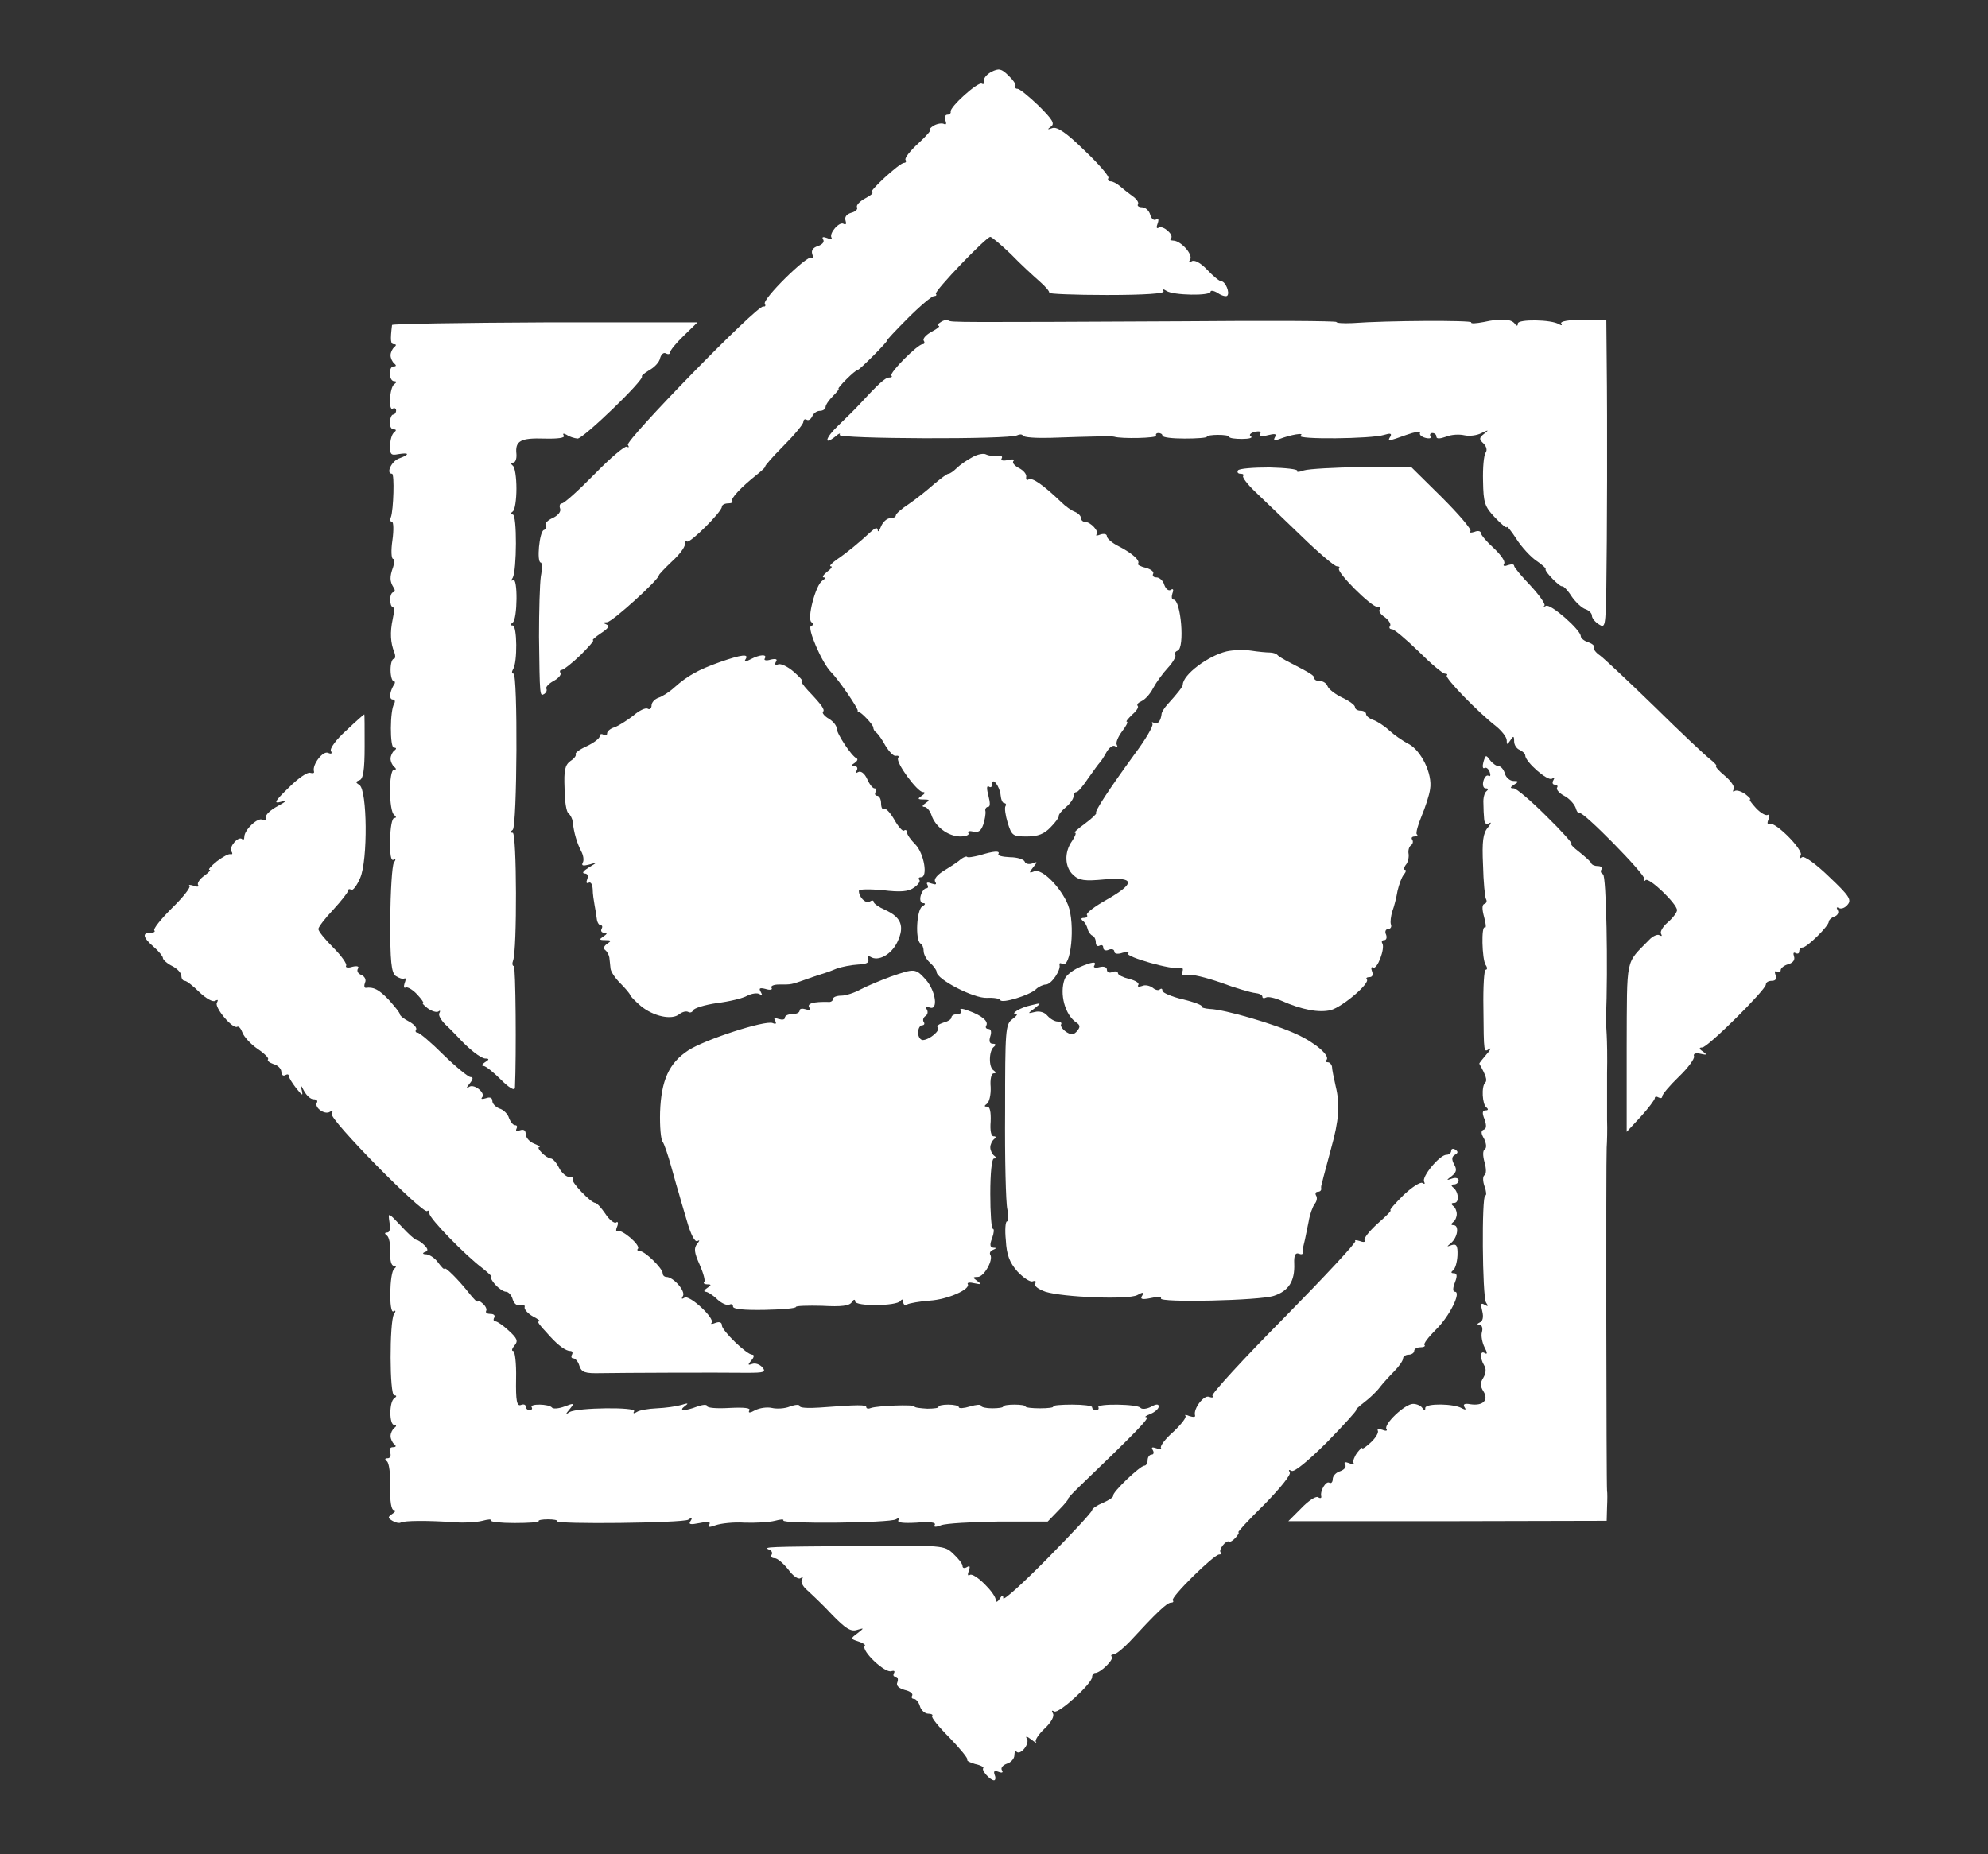 <?xml version="1.0" standalone="no"?>
<!DOCTYPE svg PUBLIC "-//W3C//DTD SVG 20010904//EN"
 "http://www.w3.org/TR/2001/REC-SVG-20010904/DTD/svg10.dtd">
<svg version="1.0" xmlns="http://www.w3.org/2000/svg"
 width="537pt" height="501pt" viewBox="0 0 537 501"
 preserveAspectRatio="xMidYMid meet">
<rect x="0" y="0" width="537" height="501" fill="#333333" stroke="none"/>
<g transform="translate(0,501) scale(0.1,-0.1)"
fill="#ffffff" stroke="none">
<path d="M2678 4816 c-13 -7 -22 -18 -20 -25 1 -7 -1 -10 -6 -7 -10 6 -88 -64
-84 -76 1 -4 -3 -8 -9 -8 -6 0 -8 -7 -5 -16 3 -8 2 -12 -4 -9 -5 3 -18 1 -27
-4 -10 -6 -14 -11 -10 -11 4 0 -10 -17 -32 -37 -22 -20 -38 -40 -35 -45 3 -4
1 -8 -4 -8 -12 0 -99 -80 -87 -80 6 -1 -3 -8 -18 -16 -15 -8 -25 -19 -22 -24
3 -5 -4 -12 -16 -15 -13 -4 -18 -12 -15 -21 3 -9 1 -12 -5 -9 -11 8 -40 -25
-33 -37 3 -4 -3 -5 -12 -1 -11 4 -15 3 -10 -5 3 -6 -3 -13 -15 -17 -13 -4 -18
-12 -15 -21 3 -8 2 -13 -2 -10 -12 7 -134 -113 -126 -125 3 -5 1 -8 -4 -7 -16
5 -373 -362 -366 -374 4 -6 3 -8 -3 -5 -5 3 -44 -30 -87 -74 -42 -43 -82 -79
-88 -79 -5 0 -8 -6 -5 -14 3 -8 -5 -18 -19 -25 -14 -6 -23 -15 -20 -20 4 -5 1
-11 -5 -13 -12 -4 -20 -88 -8 -88 3 0 4 -17 0 -37 -3 -21 -5 -94 -5 -163 2
-162 2 -162 14 -155 6 4 8 10 6 14 -3 4 6 14 19 21 13 7 22 17 19 22 -3 4 -1
8 3 8 5 0 28 18 51 40 22 22 38 40 34 40 -4 0 6 9 21 19 20 13 25 20 15 24
-10 4 -9 6 2 6 14 1 140 115 140 127 0 2 16 19 35 37 19 17 35 38 35 46 0 8 3
12 6 8 7 -6 94 80 94 94 0 5 8 9 17 9 9 0 14 3 11 6 -6 6 24 38 67 72 15 12
25 22 22 22 -2 0 19 25 49 55 30 30 54 59 54 65 0 6 4 9 9 6 5 -3 11 1 15 9 3
8 12 15 21 15 8 0 15 5 15 10 0 6 9 19 20 30 11 11 18 20 15 20 -2 0 7 11 21
25 14 14 27 25 30 25 3 0 22 18 44 40 22 22 38 40 36 40 -2 0 23 27 56 60 33
33 65 60 71 60 6 0 8 3 5 6 -6 6 136 154 147 154 4 0 29 -21 56 -47 26 -27 61
-59 77 -73 16 -14 28 -28 26 -31 -2 -3 69 -6 156 -6 103 0 157 4 153 10 -4 6
-1 7 8 1 18 -12 119 -14 119 -2 0 4 9 3 20 -4 10 -7 22 -10 25 -7 8 8 -5 39
-16 39 -5 0 -22 14 -38 31 -18 19 -35 28 -42 23 -8 -5 -9 -3 -4 5 8 14 -26 51
-46 51 -7 0 -10 3 -6 6 9 9 -21 36 -33 29 -6 -4 -7 1 -3 11 4 11 2 15 -4 11
-6 -4 -13 2 -16 13 -3 11 -13 20 -22 20 -9 0 -14 4 -11 8 3 5 -4 15 -16 23
-11 8 -26 20 -34 27 -7 6 -18 12 -24 12 -6 0 -9 4 -6 9 3 4 -26 38 -64 74 -49
48 -74 65 -87 61 -14 -5 -15 -4 -4 4 11 8 4 19 -33 56 -26 25 -52 46 -57 46
-6 0 -8 3 -6 8 2 4 -7 17 -19 28 -19 19 -26 20 -46 10z"/>
<path d="M2540 4139 c-8 -5 -10 -9 -5 -9 6 -1 -3 -8 -18 -16 -15 -8 -25 -19
-22 -24 4 -6 2 -10 -3 -10 -13 0 -91 -78 -84 -85 3 -3 0 -5 -6 -5 -11 0 -30
-18 -79 -71 -12 -13 -38 -39 -58 -58 -35 -33 -42 -57 -8 -30 9 8 14 10 11 4
-7 -11 461 -13 480 -1 6 3 13 3 15 -1 3 -5 36 -7 74 -6 114 4 168 5 173 3 18
-6 117 -4 113 3 -2 4 1 7 6 7 6 0 11 -3 11 -7 0 -5 27 -8 60 -8 33 0 60 2 60
5 0 3 14 5 30 5 17 0 30 -2 30 -5 0 -4 16 -6 35 -6 19 0 30 3 24 7 -6 3 -2 9
10 12 13 3 19 1 15 -5 -5 -7 2 -9 20 -4 20 5 26 4 20 -5 -5 -9 -2 -10 10 -6
33 13 72 19 59 10 -15 -11 192 -9 226 2 16 5 21 4 17 -4 -9 -14 -7 -14 43 4
23 8 39 11 37 6 -3 -5 3 -11 14 -14 11 -3 18 -1 14 4 -3 5 0 9 5 9 6 0 11 -4
11 -10 0 -6 9 -6 26 0 14 6 36 7 49 4 13 -3 34 -1 47 6 19 9 21 9 7 -2 -14
-11 -14 -15 -2 -26 8 -8 11 -18 6 -25 -5 -7 -8 -41 -7 -77 1 -58 4 -69 33 -99
17 -18 31 -29 31 -25 0 4 12 -10 26 -32 14 -22 39 -49 54 -59 16 -11 27 -21
25 -23 -4 -5 39 -49 45 -46 3 1 15 -11 25 -27 11 -16 28 -32 38 -35 9 -3 17
-11 17 -17 0 -7 8 -17 19 -24 17 -11 18 -6 20 100 2 126 3 445 1 613 l-1 110
-64 0 c-37 0 -61 -4 -58 -10 4 -5 1 -6 -6 -2 -20 13 -111 14 -111 2 0 -7 -3
-8 -8 -1 -10 14 -39 15 -84 5 -21 -4 -36 -5 -34 -1 4 6 -228 5 -321 -2 -24 -1
-43 0 -43 3 0 3 -186 4 -412 2 -620 -3 -628 -3 -636 2 -4 3 -14 1 -22 -5z"/>
<path d="M1059 4132 c-5 -41 -4 -52 5 -52 7 0 7 -3 1 -8 -5 -4 -10 -14 -10
-22 0 -8 5 -18 10 -22 6 -5 6 -8 -2 -8 -14 0 -13 -40 2 -40 7 0 7 -3 0 -8 -13
-9 -16 -74 -4 -66 5 3 9 0 9 -5 0 -6 -4 -11 -8 -11 -4 0 -8 -9 -9 -20 -1 -11
4 -20 10 -20 8 0 8 -3 2 -8 -6 -4 -11 -20 -11 -35 -1 -25 2 -28 22 -24 31 5
31 -1 1 -12 -20 -8 -35 -41 -18 -41 7 0 4 -98 -3 -117 -3 -7 -2 -13 3 -13 4 0
5 -22 1 -50 -4 -27 -3 -50 2 -50 4 0 4 -10 0 -22 -10 -27 -9 -39 1 -55 5 -7 4
-13 0 -13 -5 0 -9 -9 -9 -20 0 -11 3 -20 7 -20 4 0 4 -15 0 -32 -8 -37 -6 -65
4 -90 4 -10 3 -18 -1 -18 -5 0 -9 -13 -9 -30 0 -16 4 -30 8 -30 5 0 5 -6 0
-12 -11 -19 -12 -38 -2 -38 6 0 7 -5 4 -11 -12 -18 -12 -119 -1 -119 7 0 8 -3
1 -8 -5 -4 -10 -14 -10 -22 0 -8 5 -18 10 -22 6 -5 6 -8 -1 -8 -14 0 -14 -112
1 -122 6 -5 6 -8 0 -8 -6 0 -11 -27 -11 -60 -1 -38 2 -57 9 -53 6 4 7 1 1 -8
-5 -8 -9 -77 -10 -154 0 -115 3 -142 15 -152 9 -6 19 -9 23 -7 4 3 5 -3 1 -12
-3 -10 -2 -15 3 -12 5 2 19 -6 31 -19 12 -13 19 -23 16 -23 -4 0 2 -6 12 -14
11 -8 24 -12 29 -9 5 4 6 2 3 -4 -4 -5 4 -19 16 -31 12 -11 27 -27 34 -34 28
-31 62 -58 74 -58 11 0 11 -3 -1 -10 -8 -5 -10 -10 -4 -10 6 0 27 -17 47 -37
22 -22 37 -31 38 -22 4 91 2 329 -3 329 -4 0 -5 7 -2 15 11 27 10 345 -1 345
-7 0 -7 3 0 8 12 9 14 422 2 422 -5 0 -5 5 -1 12 12 18 11 118 -1 118 -7 0 -7
3 0 8 13 9 14 123 1 115 -5 -4 -6 -1 -1 6 11 19 12 171 0 171 -7 0 -7 3 0 8 6
4 10 32 10 62 0 30 -4 58 -10 62 -6 5 -6 8 1 8 6 0 10 10 9 23 -4 36 11 44 75
42 38 -1 57 2 53 8 -4 6 -1 7 8 2 7 -5 20 -9 29 -10 15 -1 182 160 174 168 -2
2 7 9 20 17 13 7 27 21 29 32 3 11 10 17 16 13 6 -3 11 -2 11 3 0 5 17 26 37
45 l37 36 -412 0 c-227 -1 -412 -4 -413 -7z"/>
<path d="M2627 3775 c-15 -8 -34 -21 -43 -30 -8 -8 -18 -15 -22 -15 -4 0 -21
-13 -39 -28 -18 -16 -48 -40 -67 -53 -20 -13 -36 -27 -36 -31 0 -5 -7 -8 -15
-8 -9 0 -20 -10 -25 -22 -5 -13 -9 -17 -9 -10 -1 8 -7 6 -19 -5 -30 -28 -64
-56 -92 -75 -14 -10 -21 -18 -16 -18 6 0 1 -7 -10 -15 -10 -8 -14 -15 -9 -15
6 0 4 -4 -4 -9 -18 -12 -42 -104 -29 -112 7 -4 6 -8 -1 -10 -12 -4 29 -100 54
-125 20 -20 75 -100 72 -105 -1 -2 0 -3 1 -2 6 2 42 -36 41 -43 0 -4 3 -10 8
-13 4 -3 16 -19 25 -36 10 -16 22 -29 28 -27 7 1 9 -1 6 -6 -7 -12 52 -92 67
-92 7 0 6 -4 -3 -10 -12 -8 -12 -10 5 -10 17 0 17 -2 5 -10 -9 -6 -10 -10 -3
-10 6 0 15 -10 19 -22 10 -31 44 -57 77 -58 16 0 26 4 23 9 -4 5 3 7 13 4 14
-3 21 2 27 19 4 12 7 29 6 36 -2 6 2 12 7 12 6 0 6 11 1 30 -5 19 -5 28 1 25
5 -4 9 -1 9 6 0 22 21 -6 23 -30 1 -11 5 -21 10 -21 4 0 6 -4 3 -8 -3 -5 0
-25 6 -45 11 -35 14 -37 52 -37 30 0 47 7 64 25 13 13 23 27 22 30 -1 4 8 15
19 24 12 10 21 23 21 30 0 6 3 11 8 11 4 0 18 17 32 38 14 20 28 39 31 42 3 3
11 15 18 28 7 12 17 20 23 16 6 -4 8 -3 5 3 -4 6 3 22 14 37 11 14 17 26 13
26 -4 0 3 8 14 19 12 10 19 21 15 24 -3 4 2 9 11 13 9 4 23 19 31 35 8 15 26
40 40 55 13 14 22 30 20 34 -3 5 0 10 6 12 20 7 9 138 -11 138 -5 0 -6 7 -3
17 4 10 2 14 -5 9 -6 -3 -13 3 -17 14 -3 11 -13 20 -21 20 -8 0 -12 4 -9 10 3
5 -6 12 -20 16 -14 3 -24 9 -21 11 7 8 -15 28 -52 47 -18 9 -32 21 -32 27 0 6
-7 8 -17 5 -10 -4 -14 -4 -11 0 8 8 -16 34 -31 34 -6 0 -11 5 -11 10 0 6 -7
13 -16 17 -9 3 -26 15 -38 27 -48 46 -77 66 -87 61 -5 -4 -8 -1 -7 6 2 7 -7
18 -19 24 -13 7 -20 15 -15 20 4 4 -3 5 -16 2 -13 -3 -20 -1 -16 5 3 5 -2 8
-12 7 -11 -2 -24 0 -30 3 -6 4 -23 1 -37 -7z"/>
<path d="M3344 3739 c-3 -5 0 -9 7 -9 7 0 10 -3 7 -6 -3 -3 11 -22 32 -42 21
-20 77 -74 124 -119 47 -46 91 -83 97 -83 7 0 9 -3 6 -6 -8 -9 87 -104 104
-104 7 0 9 -3 6 -7 -4 -3 2 -13 13 -20 11 -8 18 -19 15 -24 -4 -5 -1 -9 5 -9
6 0 38 -27 72 -60 33 -33 65 -60 71 -60 6 0 8 -2 5 -5 -6 -6 84 -99 133 -137
16 -13 29 -30 29 -38 0 -13 1 -13 10 0 8 13 10 12 10 -3 0 -10 7 -20 15 -23 8
-4 15 -10 15 -15 0 -17 60 -70 72 -63 7 4 8 3 4 -4 -4 -7 -2 -12 4 -12 6 0 9
-4 6 -8 -3 -5 6 -15 19 -22 14 -7 27 -22 31 -32 3 -11 8 -17 11 -15 7 8 178
-166 175 -178 -2 -5 0 -7 3 -3 9 9 85 -64 85 -81 0 -6 -11 -21 -25 -33 -13
-11 -22 -26 -18 -31 3 -6 2 -7 -4 -4 -5 4 -19 -2 -29 -13 -64 -66 -59 -40 -60
-290 l0 -228 38 41 c21 23 38 46 38 50 0 5 5 5 10 2 6 -3 10 -2 10 3 0 5 20
29 45 53 25 24 43 49 41 55 -3 7 4 10 17 7 18 -4 19 -3 7 6 -11 7 -11 11 -2
11 15 0 172 156 172 170 0 6 7 10 16 10 10 0 14 5 10 16 -3 8 -2 12 4 9 6 -3
10 -2 10 4 0 5 9 13 21 16 13 4 18 12 15 21 -3 9 -1 12 4 9 6 -3 10 -1 10 4 0
6 4 11 9 11 12 0 71 58 71 70 0 4 7 11 16 14 8 3 12 11 8 17 -4 7 -3 9 3 6 6
-4 17 0 24 9 11 13 4 24 -50 75 -35 34 -67 57 -73 53 -7 -5 -8 -3 -4 5 9 14
-71 94 -85 85 -5 -3 -6 3 -2 12 3 10 2 15 -3 12 -5 -2 -19 6 -31 19 -12 13
-19 23 -16 23 4 0 -2 6 -12 14 -11 8 -24 12 -29 9 -5 -4 -6 -1 -3 5 4 5 -7 22
-24 36 -17 14 -27 26 -23 26 3 0 -4 9 -17 19 -13 10 -81 74 -150 142 -70 68
-136 130 -147 138 -12 8 -19 18 -16 22 2 4 -5 10 -16 14 -11 3 -20 11 -20 16
0 17 -82 89 -94 82 -6 -3 -8 -3 -4 1 3 4 -14 28 -38 54 -24 25 -44 49 -44 53
0 5 -7 5 -17 2 -10 -4 -14 -2 -10 4 4 6 -9 24 -28 42 -19 17 -35 36 -35 41 0
5 -8 7 -17 3 -10 -3 -15 -3 -11 2 4 4 -31 45 -77 91 l-84 83 -133 -1 c-73 -1
-143 -5 -156 -9 -13 -5 -21 -5 -18 -1 2 4 -31 8 -75 9 -44 0 -82 -3 -85 -8z"/>
<path d="M3313 3250 c-50 -12 -118 -63 -118 -90 0 -5 -13 -22 -43 -55 -7 -8
-13 -18 -14 -22 -2 -21 -11 -32 -21 -26 -5 3 -7 2 -4 -3 3 -5 -19 -43 -50 -84
-66 -91 -108 -154 -102 -157 2 -1 -11 -14 -30 -28 -19 -14 -32 -25 -27 -25 4
0 0 -10 -8 -22 -22 -31 -20 -71 3 -92 16 -15 31 -17 84 -12 83 7 85 -10 6 -55
-32 -18 -56 -36 -53 -41 3 -4 -1 -8 -8 -8 -8 0 -9 -3 -3 -8 6 -4 11 -14 13
-22 2 -8 8 -16 13 -18 5 -2 9 -10 9 -18 0 -9 5 -12 10 -9 6 3 10 1 10 -5 0 -7
7 -10 15 -6 8 3 15 1 15 -5 0 -6 9 -8 23 -3 12 3 19 3 14 -2 -8 -9 122 -46
140 -39 7 2 10 -2 7 -10 -4 -9 0 -12 13 -9 10 3 51 -7 91 -21 40 -15 82 -27
93 -28 10 -1 19 -5 19 -10 0 -4 4 -5 10 -2 5 3 24 -1 42 -9 54 -24 101 -33
133 -25 32 9 107 73 97 83 -3 3 0 6 7 6 8 0 11 6 7 16 -3 8 -2 13 3 10 11 -7
33 52 25 65 -3 5 -1 9 5 9 6 0 8 7 5 15 -4 8 -1 15 6 15 6 0 10 6 7 13 -2 6 0
22 4 35 5 13 11 37 14 55 4 17 11 37 17 44 6 7 7 13 3 13 -4 0 -3 6 2 13 6 6
9 20 8 29 -2 10 1 20 6 24 5 3 7 10 4 15 -4 5 -1 9 6 9 7 0 10 3 6 6 -3 3 3
25 13 49 10 24 21 57 23 73 7 41 -24 104 -58 122 -16 8 -40 25 -53 37 -13 12
-33 25 -43 28 -11 4 -19 11 -19 16 0 5 -7 9 -15 9 -8 0 -15 4 -15 10 0 5 -15
16 -34 25 -19 9 -37 23 -40 31 -3 8 -12 14 -21 14 -8 0 -15 3 -15 8 0 7 -10
13 -66 42 -16 8 -31 17 -34 21 -3 3 -12 6 -20 6 -8 0 -31 2 -50 5 -19 3 -50 2
-67 -2z"/>
<path d="M1944 3221 c-59 -21 -87 -37 -122 -68 -13 -12 -33 -25 -43 -28 -11
-4 -19 -13 -19 -21 0 -8 -5 -12 -10 -9 -6 4 -24 -5 -40 -19 -17 -13 -39 -27
-50 -31 -11 -3 -20 -11 -20 -16 0 -6 -4 -7 -10 -4 -5 3 -10 2 -10 -4 0 -6 -16
-18 -35 -27 -20 -9 -33 -19 -30 -22 2 -3 -3 -11 -14 -18 -15 -11 -18 -25 -16
-74 0 -34 5 -65 11 -68 5 -4 10 -14 11 -22 3 -30 12 -59 23 -80 6 -11 8 -25 4
-31 -4 -8 1 -9 17 -5 24 7 24 7 -1 -8 -14 -9 -19 -15 -11 -16 8 0 11 -6 7 -16
-3 -8 -2 -12 4 -9 6 3 10 -4 11 -17 0 -13 3 -32 5 -43 2 -11 5 -28 6 -37 1
-10 6 -18 11 -18 4 0 5 -4 2 -10 -3 -5 0 -10 7 -10 9 0 9 -3 -2 -10 -12 -8
-12 -10 5 -10 17 0 17 -2 5 -10 -9 -6 -11 -13 -5 -17 6 -5 10 -14 11 -20 1 -7
2 -20 3 -28 0 -9 12 -27 26 -41 13 -13 26 -28 27 -32 1 -4 14 -17 29 -30 34
-28 84 -39 104 -22 8 6 18 9 24 6 5 -3 11 -1 13 4 2 6 31 15 65 20 33 4 70 13
82 20 12 6 27 8 33 4 7 -5 8 -3 3 6 -6 10 -3 12 13 8 12 -4 20 -2 16 3 -3 5 6
9 20 9 35 0 31 -1 76 15 22 8 44 15 48 16 4 1 18 6 32 12 14 5 40 10 58 11 22
1 31 5 27 14 -3 7 0 10 6 7 21 -14 57 6 73 40 20 42 11 67 -34 87 -16 7 -30
17 -30 21 0 5 -5 5 -11 1 -11 -6 -29 12 -29 29 0 5 29 5 64 2 49 -6 70 -4 85
7 12 8 18 18 14 21 -3 4 -1 7 5 7 19 0 8 64 -15 88 -13 13 -23 27 -23 33 0 6
-4 8 -8 5 -4 -3 -16 11 -26 29 -11 19 -23 32 -27 29 -5 -3 -9 4 -9 15 0 12 -5
21 -11 21 -5 0 -7 5 -4 10 3 6 2 10 -3 10 -5 0 -14 12 -20 26 -7 15 -17 22
-24 18 -7 -4 -8 -3 -4 4 4 7 1 12 -6 12 -10 0 -10 2 1 9 7 5 9 10 5 12 -14 6
-54 67 -54 81 0 7 -9 19 -21 26 -12 7 -19 16 -16 19 6 5 -2 17 -41 58 -13 14
-20 25 -16 25 4 0 -6 11 -22 25 -16 14 -35 23 -42 20 -8 -3 -10 0 -6 7 5 7 0
9 -14 6 -12 -4 -20 -2 -16 3 7 12 -13 11 -38 -2 -15 -8 -19 -8 -14 0 10 15
-10 13 -70 -8z"/>
<path d="M935 3036 c-27 -24 -45 -49 -41 -55 4 -7 1 -9 -8 -5 -14 6 -43 -32
-38 -50 2 -5 -3 -6 -10 -4 -7 3 -33 -15 -58 -40 -39 -38 -42 -44 -20 -38 17 5
14 1 -10 -12 -19 -10 -34 -24 -32 -31 1 -7 -2 -9 -9 -6 -12 8 -49 -27 -49 -46
0 -7 -3 -10 -6 -6 -10 9 -36 -21 -29 -33 4 -6 3 -9 -2 -8 -5 2 -21 -7 -37 -19
-16 -13 -25 -23 -20 -23 5 0 -2 -7 -14 -16 -12 -8 -20 -20 -17 -25 4 -5 -2 -6
-12 -2 -10 3 -15 3 -11 -1 3 -4 -18 -31 -48 -60 -29 -29 -51 -56 -47 -60 3 -3
-1 -6 -10 -6 -24 0 -21 -13 8 -38 14 -12 25 -26 25 -30 0 -5 11 -15 25 -22 14
-7 25 -19 25 -27 0 -7 4 -13 9 -13 5 0 23 -14 40 -31 18 -17 36 -27 42 -23 8
4 9 3 5 -5 -8 -12 43 -73 55 -65 4 2 10 -5 14 -16 4 -11 22 -31 41 -44 18 -12
31 -25 28 -28 -3 -4 4 -9 15 -13 12 -3 21 -13 21 -21 0 -8 5 -12 10 -9 6 3 10
3 10 -2 0 -4 9 -19 20 -33 17 -21 19 -22 15 -5 -5 16 -3 16 6 -2 7 -13 18 -23
26 -23 8 0 12 -4 9 -9 -8 -13 21 -34 35 -25 8 5 9 3 5 -5 -9 -13 248 -274 258
-263 3 3 6 0 6 -7 0 -13 97 -113 144 -148 16 -13 27 -23 23 -23 -4 0 1 -9 10
-20 10 -11 23 -20 30 -20 6 0 15 -9 18 -21 4 -12 12 -18 21 -15 7 3 13 0 11
-6 -1 -6 9 -17 23 -25 14 -7 21 -13 17 -13 -8 0 -2 -7 30 -42 22 -24 42 -38
53 -38 6 0 8 -4 5 -10 -3 -5 -2 -10 4 -10 5 0 13 -9 16 -20 6 -18 15 -21 58
-20 58 1 312 2 395 1 47 0 52 2 41 15 -7 8 -19 12 -27 9 -12 -4 -13 -3 -2 10
7 8 8 15 2 15 -15 0 -82 65 -82 79 0 8 -6 11 -17 7 -10 -4 -14 -4 -11 0 11 11
-60 77 -73 68 -8 -5 -9 -3 -4 5 7 13 -26 51 -45 51 -5 0 -10 4 -10 10 0 13
-48 60 -62 60 -6 0 -8 3 -5 6 9 9 -44 54 -55 48 -4 -3 -5 3 -1 12 4 10 2 15
-3 11 -5 -3 -19 8 -29 24 -11 16 -23 29 -27 29 -12 0 -67 58 -61 64 4 3 0 6
-9 6 -8 0 -21 11 -28 25 -7 14 -17 25 -22 25 -12 0 -42 30 -31 31 4 0 -2 4
-14 9 -13 5 -23 17 -23 26 0 10 -5 14 -16 10 -8 -3 -12 -2 -9 4 3 6 2 10 -4
10 -5 0 -12 9 -16 19 -3 11 -15 23 -26 26 -10 4 -19 13 -19 20 0 9 -6 12 -17
8 -10 -3 -15 -3 -11 2 11 11 -20 37 -34 29 -9 -6 -9 -3 1 9 9 11 10 17 2 17
-6 0 -39 27 -73 60 -33 33 -65 60 -70 60 -5 0 -7 4 -4 8 3 5 -6 15 -19 22 -14
7 -25 16 -25 20 0 4 -14 21 -30 39 -27 28 -41 35 -62 32 -4 0 -5 6 -2 14 4 8
-1 17 -10 21 -9 3 -13 11 -9 17 4 6 -2 8 -15 5 -12 -4 -20 -2 -17 3 3 4 -12
26 -35 49 -22 22 -40 44 -40 50 0 5 18 29 40 52 22 24 40 47 40 51 0 5 4 6 9
3 4 -3 15 11 24 32 21 48 19 238 -2 251 -11 7 -11 9 0 13 10 3 14 27 14 91 0
48 0 87 -1 87 -1 0 -24 -20 -49 -44z"/>
<path d="M4007 2951 c-3 -11 -2 -19 3 -16 4 3 11 -2 14 -11 3 -8 2 -13 -3 -10
-5 3 -11 -3 -14 -14 -3 -11 0 -20 6 -20 8 0 8 -3 2 -8 -5 -4 -9 -18 -8 -32 0
-14 1 -33 2 -43 1 -12 6 -16 14 -11 6 4 5 -1 -4 -12 -13 -15 -16 -37 -13 -101
1 -45 5 -87 8 -92 3 -5 2 -11 -4 -13 -7 -2 -7 -14 -1 -36 5 -18 6 -30 2 -28
-10 7 -8 -85 2 -101 5 -7 5 -13 0 -13 -4 0 -7 -46 -6 -102 1 -127 1 -121 16
-112 6 4 3 -3 -8 -15 -11 -13 -20 -24 -19 -25 18 -32 22 -45 16 -51 -11 -10
-8 -59 3 -67 6 -5 5 -8 -2 -8 -9 0 -10 -7 -3 -24 6 -17 5 -26 -2 -28 -8 -3 -8
-10 1 -25 6 -13 7 -24 2 -28 -6 -3 -6 -17 -1 -35 5 -17 5 -32 0 -35 -5 -3 -5
-16 0 -30 5 -14 6 -25 2 -25 -10 0 -8 -272 2 -289 7 -10 6 -12 -4 -6 -10 6
-11 2 -6 -18 4 -16 1 -27 -7 -30 -8 -4 -8 -6 0 -6 6 -1 9 -10 6 -20 -3 -10 1
-29 7 -41 8 -15 8 -20 1 -16 -13 9 -14 -13 -2 -33 6 -9 5 -21 -2 -33 -9 -14
-9 -23 0 -37 15 -24 -1 -40 -35 -35 -16 3 -21 0 -16 -8 5 -7 3 -8 -7 -3 -21
13 -99 14 -99 1 0 -8 -2 -8 -8 0 -4 6 -15 11 -25 11 -22 0 -80 -55 -72 -68 4
-5 -2 -6 -11 -2 -10 3 -15 2 -12 -3 2 -5 -6 -19 -19 -31 -13 -12 -23 -19 -23
-16 0 4 -6 -2 -14 -12 -8 -11 -12 -23 -10 -27 3 -4 -3 -5 -12 -1 -11 4 -15 3
-10 -5 3 -6 -3 -13 -14 -17 -11 -3 -20 -13 -20 -21 0 -8 -4 -13 -9 -10 -9 6
-26 -22 -22 -37 1 -5 -3 -6 -9 -2 -6 3 -26 -10 -45 -30 l-35 -35 430 0 430 1
1 37 c1 20 1 40 0 44 -2 17 -3 893 -1 928 1 14 2 48 1 75 0 28 0 84 0 125 1
41 0 89 -1 105 -1 17 -2 35 -2 40 6 143 1 390 -8 393 -5 2 -8 8 -4 13 3 5 -1
9 -10 9 -8 0 -16 3 -18 8 -1 4 -16 17 -32 30 -16 12 -25 22 -21 22 4 0 -26 34
-68 75 -41 41 -81 75 -88 75 -11 0 -10 3 1 10 13 8 13 10 -2 10 -9 0 -20 9
-23 20 -3 11 -11 20 -17 20 -6 0 -16 7 -23 16 -11 15 -12 15 -18 -5z"/>
<path d="M2646 2699 c-17 -4 -32 -7 -34 -4 -2 2 -9 -1 -16 -6 -6 -6 -26 -19
-44 -30 -20 -12 -30 -24 -26 -31 5 -8 2 -9 -10 -5 -10 4 -15 3 -11 -3 3 -6 2
-10 -3 -10 -5 0 -12 -9 -15 -20 -3 -11 0 -20 6 -20 8 0 7 -4 -2 -9 -15 -10
-19 -89 -5 -100 6 -3 9 -13 9 -21 0 -8 7 -22 17 -31 10 -9 18 -20 18 -25 0
-20 101 -72 136 -70 19 1 35 -2 36 -6 4 -10 79 13 96 29 7 7 20 13 27 13 15 0
41 39 37 53 -1 5 2 6 7 3 24 -15 36 108 16 159 -19 47 -70 99 -91 91 -15 -6
-15 -4 -3 11 12 15 12 16 -3 10 -9 -3 -18 -1 -20 5 -2 6 -20 12 -40 12 -20 1
-34 4 -31 9 5 9 -13 8 -51 -4z"/>
<path d="M2914 2396 c-17 -8 -34 -21 -38 -31 -15 -40 1 -98 32 -118 10 -7 10
-12 2 -22 -9 -11 -16 -12 -30 -3 -10 7 -16 16 -14 20 3 4 -1 8 -9 8 -8 0 -20
7 -28 16 -7 9 -21 13 -33 10 -21 -5 -21 -5 -1 10 19 15 18 15 -10 8 -29 -6
-58 -24 -40 -24 5 0 0 -6 -11 -14 -18 -14 -19 -29 -19 -248 -1 -128 2 -248 6
-265 4 -18 3 -33 -1 -33 -4 0 -6 -23 -3 -51 2 -39 10 -60 31 -84 16 -17 34
-29 41 -27 8 3 11 0 7 -6 -3 -6 8 -15 28 -22 48 -15 224 -22 248 -9 16 9 19 8
13 -2 -6 -9 0 -11 24 -6 18 4 30 3 27 -1 -7 -12 267 -6 305 7 40 13 57 40 55
87 -1 22 3 30 12 27 7 -3 12 -2 11 3 -1 5 0 11 1 14 2 7 7 29 15 70 3 19 11
40 16 47 6 7 8 17 4 23 -3 5 -1 10 4 10 6 0 10 3 10 8 -1 4 0 9 1 12 1 3 3 12
5 20 2 8 11 42 20 75 22 78 25 121 13 170 -5 22 -10 46 -10 53 -1 6 -6 12 -11
12 -6 0 -8 3 -4 6 11 11 -29 46 -79 69 -59 28 -197 68 -236 69 -14 1 -24 4
-22 7 2 3 -21 12 -51 19 -30 7 -55 18 -55 23 0 6 -3 7 -7 4 -3 -4 -12 -2 -19
4 -8 6 -21 9 -29 5 -9 -3 -14 -2 -10 3 3 5 -8 12 -25 16 -16 4 -30 11 -30 15
0 5 -7 7 -15 4 -8 -4 -15 -1 -15 6 0 7 -8 10 -20 7 -11 -3 -18 -1 -14 4 7 12
-5 11 -42 -5z"/>
<path d="M2405 2371 c-27 -10 -63 -25 -80 -34 -16 -9 -40 -17 -52 -17 -13 0
-23 -4 -23 -9 0 -5 -6 -9 -12 -8 -40 1 -59 -4 -52 -15 5 -8 2 -9 -9 -5 -10 3
-17 2 -17 -3 0 -6 -9 -10 -20 -10 -11 0 -20 -4 -20 -10 0 -5 -7 -6 -17 -3 -11
4 -14 3 -9 -5 4 -8 2 -10 -7 -6 -21 8 -184 -45 -228 -74 -52 -34 -73 -81 -76
-167 -1 -38 2 -74 7 -80 4 -5 15 -37 24 -70 9 -33 18 -64 20 -70 1 -5 11 -38
21 -72 11 -39 22 -60 29 -56 7 4 6 1 -1 -8 -9 -11 -8 -23 7 -56 10 -23 16 -44
12 -47 -3 -3 1 -6 9 -6 11 0 11 -2 -1 -10 -8 -5 -10 -10 -4 -10 5 0 20 -9 32
-21 12 -11 27 -17 32 -14 6 3 10 1 10 -5 0 -7 29 -10 85 -9 47 1 85 4 85 8 0
3 32 4 71 3 52 -3 74 0 80 10 5 8 9 8 9 2 0 -14 112 -13 122 1 5 6 8 5 8 -3 0
-7 5 -10 11 -6 6 3 33 8 60 10 49 3 112 31 103 45 -2 4 6 5 18 2 19 -4 20 -3
8 6 -13 9 -13 11 1 11 17 0 43 46 34 60 -3 5 1 11 7 13 10 4 10 6 1 6 -9 1
-10 8 -3 26 5 14 6 25 2 25 -4 0 -7 43 -7 95 0 56 4 95 10 95 7 0 7 3 0 8 -5
4 -10 14 -10 22 0 8 5 18 10 22 6 5 6 8 -1 8 -7 0 -10 16 -8 40 1 26 -2 40 -9
40 -9 0 -9 2 -1 8 6 4 11 24 10 45 -2 21 2 37 8 37 7 0 7 3 0 8 -14 8 -13 54
1 64 6 5 5 8 -3 8 -9 0 -11 7 -7 20 4 12 2 20 -5 20 -6 0 -9 4 -6 9 7 11 -11
27 -47 40 -18 7 -26 7 -22 1 3 -6 -1 -10 -9 -10 -9 0 -16 -4 -16 -9 0 -5 -10
-11 -22 -14 -12 -4 -19 -9 -15 -13 8 -8 -22 -33 -40 -34 -7 0 -13 9 -13 20 0
11 5 20 11 20 5 0 8 4 4 9 -3 5 -1 12 5 16 6 4 7 11 4 17 -5 7 -2 9 7 6 24 -9
17 44 -10 75 -28 31 -30 31 -96 8z"/>
<path d="M3920 1901 c0 -6 -6 -11 -13 -11 -18 0 -68 -60 -60 -73 3 -6 1 -7 -5
-3 -6 3 -29 -12 -52 -34 -22 -22 -38 -40 -34 -40 4 0 -12 -16 -35 -36 -22 -20
-38 -40 -35 -45 3 -5 -3 -6 -13 -2 -10 3 -15 3 -12 0 3 -4 -84 -97 -193 -208
-109 -110 -196 -205 -193 -210 4 -5 -1 -6 -9 -3 -14 6 -43 -32 -38 -50 2 -5
-5 -5 -15 -2 -9 4 -14 4 -11 1 4 -4 -11 -23 -32 -43 -22 -19 -37 -39 -34 -44
3 -4 -3 -5 -12 -1 -12 4 -15 3 -10 -5 4 -7 2 -12 -3 -12 -6 0 -11 -7 -11 -15
0 -8 -4 -15 -9 -15 -11 0 -87 -72 -84 -81 1 -4 -11 -12 -27 -19 -17 -7 -30
-16 -30 -20 0 -5 -54 -63 -120 -130 -66 -67 -120 -116 -120 -108 0 10 -3 9
-10 -2 -5 -8 -10 -10 -10 -4 0 19 -58 76 -70 69 -6 -4 -7 1 -3 11 4 12 3 15
-5 10 -7 -4 -12 -3 -12 3 0 6 -11 20 -25 33 -24 23 -28 23 -252 21 -251 -2
-264 -2 -245 -10 6 -2 10 -9 6 -14 -3 -5 1 -9 9 -9 7 0 23 -14 36 -30 12 -17
27 -28 33 -24 7 4 8 3 4 -4 -4 -6 3 -19 15 -29 11 -10 42 -39 67 -66 35 -36
50 -46 66 -41 21 6 21 6 2 -9 -19 -14 -19 -15 3 -22 12 -4 20 -9 17 -12 -11
-12 55 -75 72 -68 7 2 10 0 7 -5 -3 -6 -2 -10 4 -10 6 0 8 -7 5 -15 -4 -9 3
-16 20 -21 14 -3 23 -10 20 -15 -3 -5 -1 -9 5 -9 5 0 13 -9 16 -20 3 -11 14
-20 22 -20 9 0 14 -3 11 -6 -4 -3 18 -30 47 -59 29 -30 50 -56 48 -59 -3 -3 7
-8 21 -12 15 -3 25 -9 22 -11 -6 -6 19 -33 29 -33 4 0 5 7 2 14 -4 11 -1 13
10 9 10 -4 14 -2 9 5 -3 6 3 13 14 17 11 3 20 14 20 22 0 9 3 14 6 10 11 -10
36 22 28 35 -5 8 -1 8 12 -2 10 -8 16 -11 12 -6 -3 4 7 20 24 36 18 17 27 34
22 41 -4 7 -3 9 4 5 11 -7 102 75 102 93 0 6 4 11 8 11 15 0 52 37 45 44 -3 3
-1 6 5 6 6 0 26 16 44 35 71 77 100 105 111 105 6 0 8 3 5 6 -8 7 111 124 125
124 6 0 8 3 4 6 -6 7 15 34 23 29 3 -2 11 3 18 11 7 8 10 14 7 14 -3 0 28 34
70 75 43 44 73 81 69 87 -4 7 -3 8 5 4 7 -4 44 26 96 78 46 47 81 86 78 86 -3
0 7 10 23 22 16 12 35 31 42 41 8 10 25 29 38 42 13 13 24 29 24 35 0 5 7 10
15 10 8 0 15 5 15 10 0 6 8 10 17 10 9 0 14 3 11 6 -4 3 11 22 31 42 37 36 69
102 51 102 -6 0 -6 10 0 25 7 18 6 25 -3 25 -8 0 -8 3 -2 8 6 4 11 22 12 40 1
27 -3 32 -16 28 -14 -5 -14 -5 -1 6 18 16 22 48 6 48 -7 0 -7 3 -1 8 6 4 10
14 10 22 0 8 -4 18 -10 22 -6 5 -5 8 3 8 15 0 12 31 -3 42 -6 5 -5 8 3 8 6 0
12 5 12 11 0 6 -8 8 -17 5 -17 -6 -17 -5 -1 7 12 10 14 17 6 31 -7 13 -7 21 2
26 9 5 9 9 1 14 -6 4 -11 2 -11 -3z"/>
<path d="M1052 1708 c3 -17 1 -28 -6 -28 -7 0 -8 -3 -1 -8 6 -4 10 -24 9 -44
-1 -23 3 -38 10 -38 7 0 7 -3 1 -8 -13 -9 -15 -123 -2 -115 6 4 7 1 1 -8 -12
-21 -12 -219 1 -219 7 0 7 -3 0 -8 -14 -9 -14 -72 0 -72 6 0 7 -3 0 -8 -5 -4
-10 -14 -10 -22 0 -8 5 -18 10 -22 6 -5 5 -8 -4 -8 -7 0 -11 -6 -7 -15 3 -8 0
-15 -7 -15 -8 0 -8 -3 -2 -8 6 -4 10 -35 9 -69 -1 -40 3 -63 10 -63 6 0 4 -5
-4 -10 -13 -9 -13 -11 0 -19 8 -5 18 -7 22 -5 9 6 75 6 148 1 25 -2 57 0 73 4
15 4 25 5 23 1 -2 -4 27 -7 64 -7 37 0 67 2 65 5 -2 3 10 5 25 5 15 0 27 -2
25 -5 -6 -9 339 -5 354 4 10 7 12 5 6 -4 -6 -9 0 -10 25 -5 23 5 30 4 26 -4
-5 -8 0 -8 17 -2 14 5 49 9 78 7 30 -1 66 1 82 5 15 4 25 5 23 1 -6 -10 288
-7 304 3 8 5 11 4 7 -2 -5 -7 12 -9 49 -7 35 3 53 1 49 -6 -4 -6 2 -7 17 -1
13 5 83 9 156 10 l132 0 30 31 c16 16 27 30 25 30 -2 0 11 15 30 33 150 144
192 187 182 188 -7 0 -2 4 11 9 12 5 22 14 22 20 0 7 -7 7 -21 -1 -12 -6 -24
-7 -28 -3 -7 11 -121 12 -114 2 2 -5 -1 -8 -6 -8 -6 0 -11 3 -11 8 0 4 -24 7
-54 7 -30 0 -53 -2 -51 -5 2 -3 -14 -5 -36 -5 -21 0 -39 2 -39 5 0 3 -13 5
-30 5 -16 0 -30 -2 -30 -5 0 -3 -13 -5 -30 -5 -16 0 -30 3 -30 7 0 4 -13 3
-30 -2 -16 -5 -30 -6 -30 -2 0 4 -13 7 -29 7 -16 0 -27 -3 -26 -6 2 -3 -12 -5
-30 -5 -19 1 -35 3 -35 6 0 6 -100 2 -117 -4 -7 -3 -13 -2 -13 2 0 7 -21 7
-127 -1 -29 -2 -53 -1 -53 4 0 5 -12 4 -26 -1 -14 -6 -36 -7 -49 -4 -13 3 -33
0 -45 -6 -14 -8 -20 -8 -16 -1 5 7 -13 9 -54 7 -33 -2 -60 0 -60 5 0 5 -12 4
-26 -1 -34 -13 -53 -13 -34 1 11 8 9 9 -10 3 -14 -4 -43 -8 -66 -9 -22 -1 -47
-5 -54 -10 -8 -5 -11 -4 -7 2 7 12 -153 10 -174 -2 -12 -8 -12 -6 0 8 13 16
12 17 -14 7 -16 -6 -31 -7 -34 -3 -8 10 -61 11 -55 1 3 -4 0 -8 -5 -8 -6 0
-11 4 -11 10 0 5 -6 7 -13 4 -11 -4 -14 11 -13 71 1 41 -3 75 -8 75 -5 0 -3 7
4 15 10 12 7 19 -16 40 -15 14 -31 25 -36 25 -5 0 -6 5 -3 10 3 6 -1 10 -10
10 -9 0 -14 3 -12 8 3 4 -1 13 -9 20 -8 7 -14 10 -14 6 0 -4 -10 6 -22 21 -29
37 -68 76 -68 67 0 -3 -7 4 -16 16 -8 12 -23 22 -32 23 -10 0 -12 3 -5 6 10 3
10 8 -1 19 -8 8 -18 14 -21 14 -4 0 -23 17 -42 38 -35 37 -35 37 -31 10z"/>
</g>
</svg>
